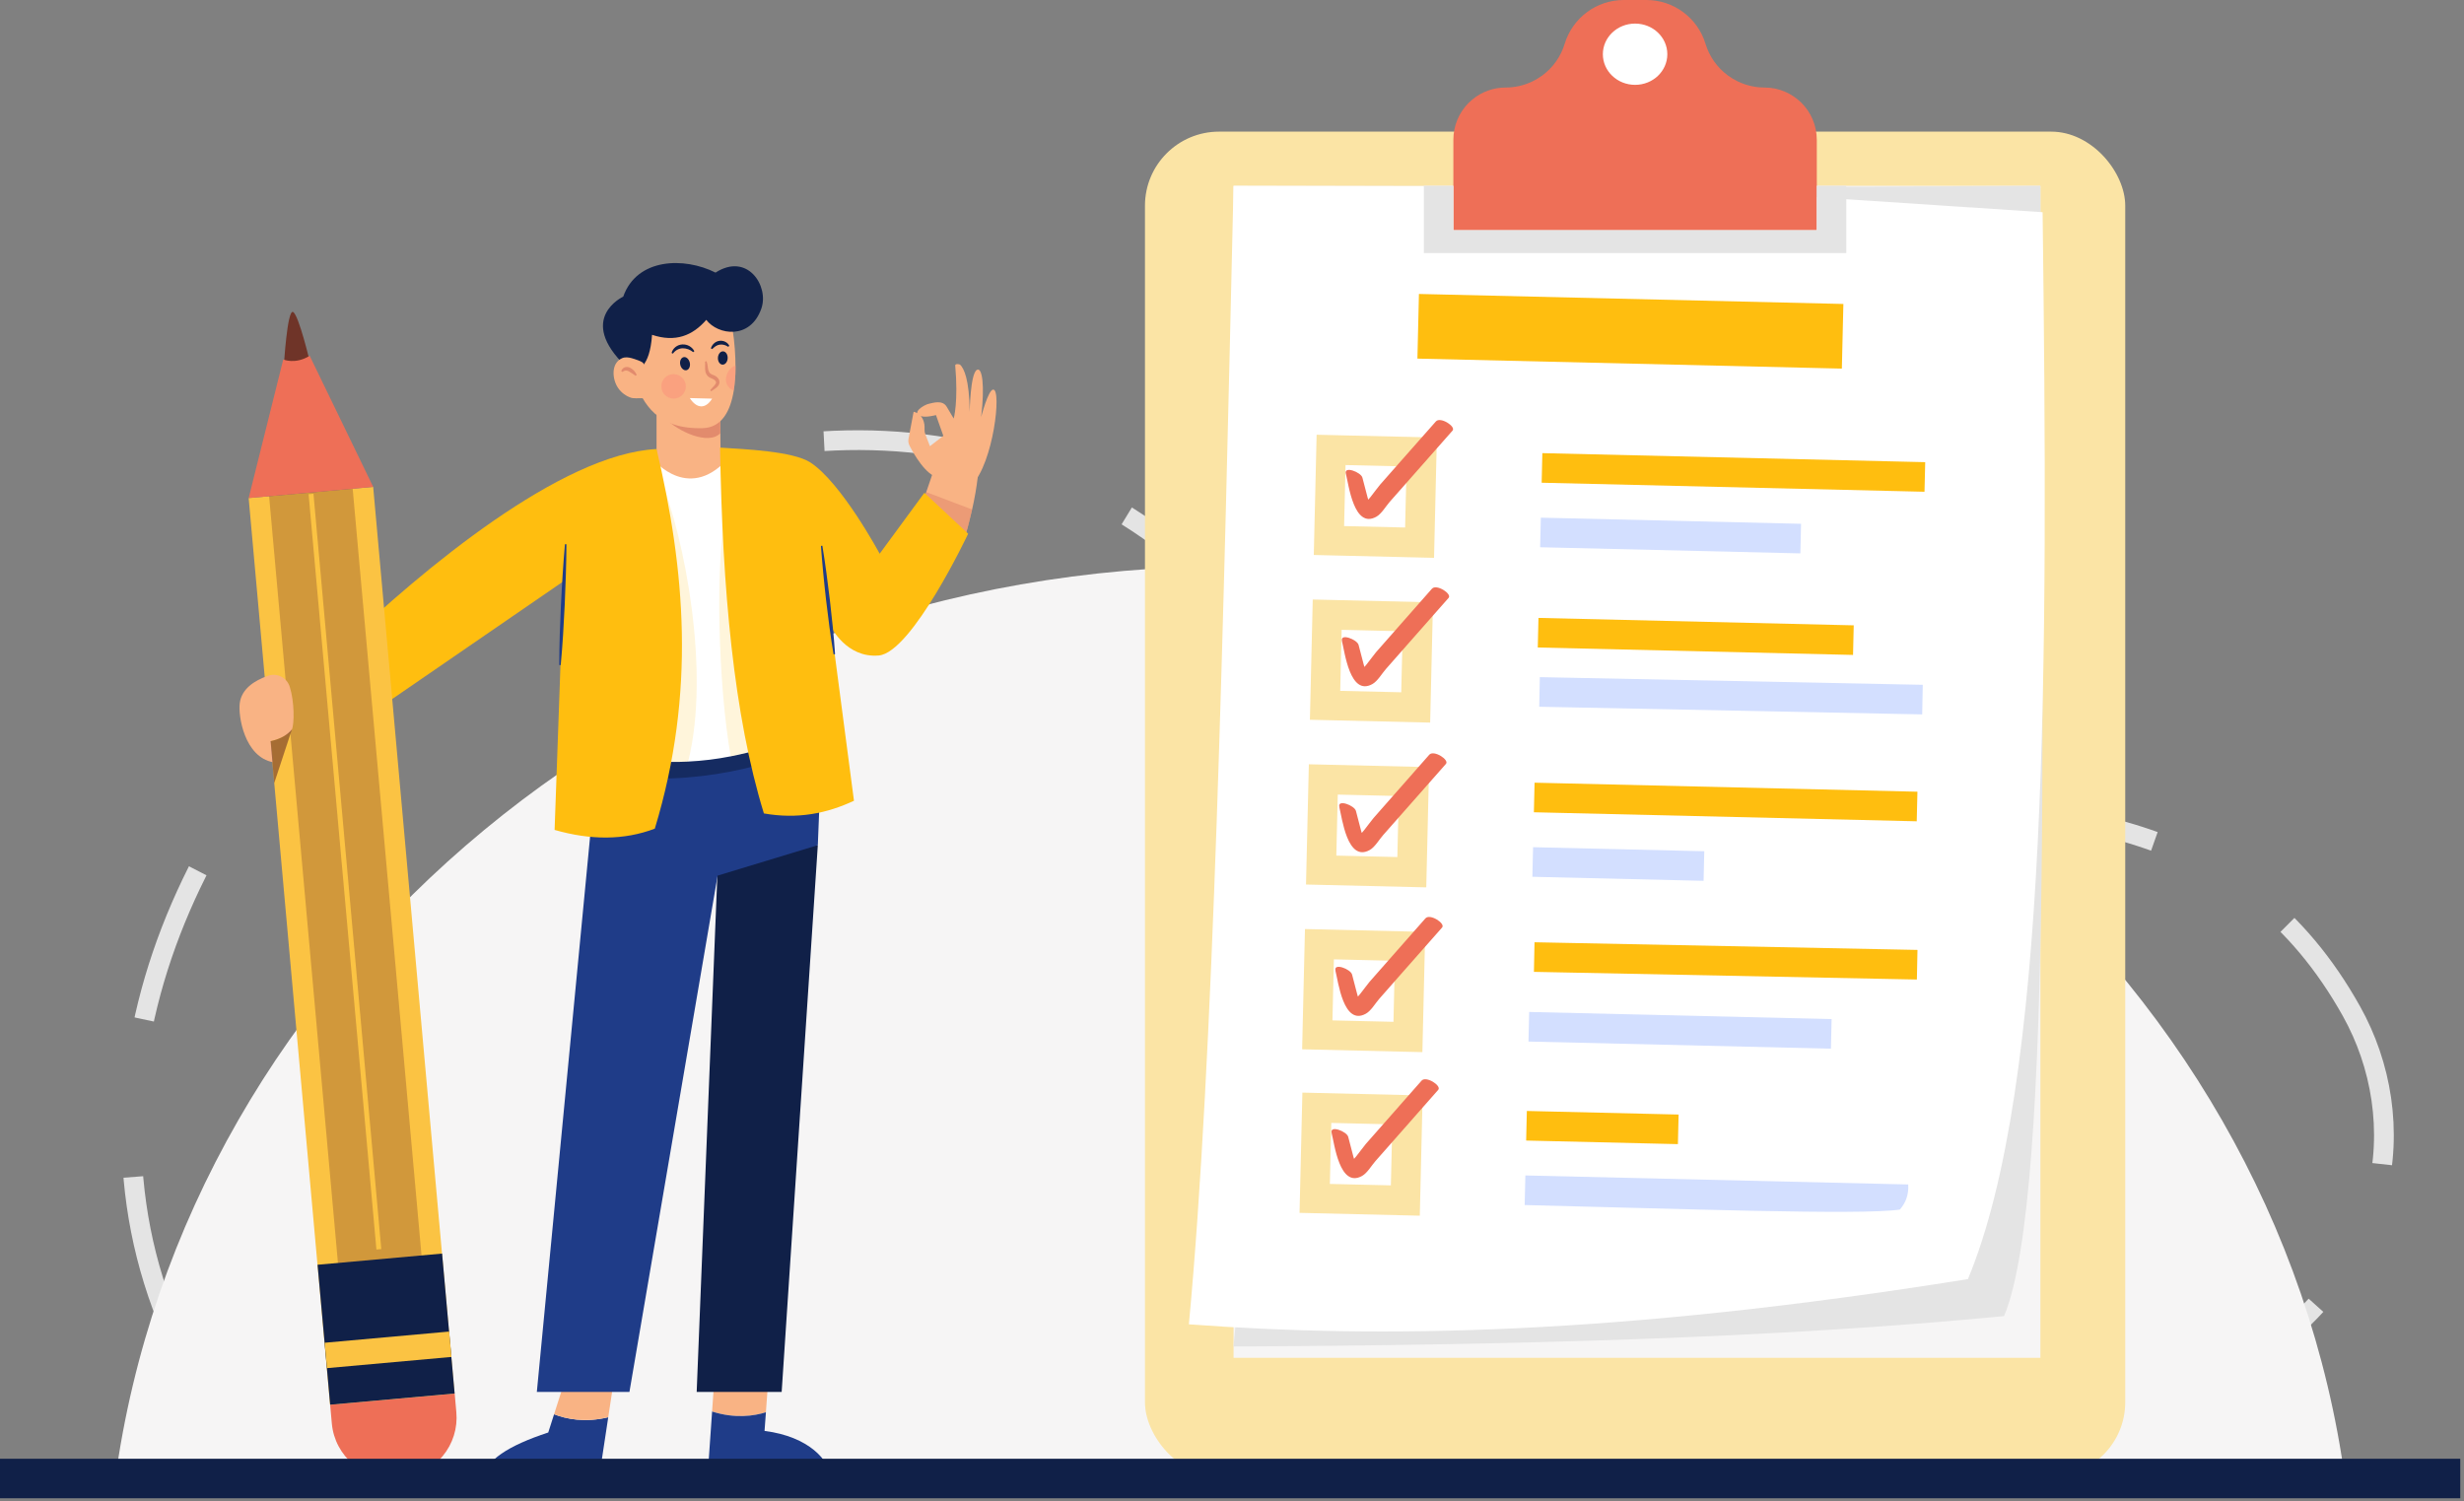 <?xml version="1.0" encoding="UTF-8"?>
<svg width="499px" height="304px" viewBox="0 0 499 304" version="1.1" xmlns="http://www.w3.org/2000/svg" xmlns:xlink="http://www.w3.org/1999/xlink">
    <rect x="0" y="0" width="499" height="304" fill="#808080" stroke="none"/>
    <title>ilus-section-1-business-plan</title>
    <g id="Page-1" stroke="none" stroke-width="1" fill="none" fill-rule="evenodd">
        <g id="4a.-business-plan" transform="translate(-434, -374)">
            <g id="Group-4" transform="translate(434, 225)">
                <g id="ilus-section-1-business-plan" transform="translate(0, 149)">
                    <path d="M476.22,204.817 C500.356,248.01 465.43,332.755 243.919,273.859 C132.857,244.329 49.892,310.854 32.802,264.418 C-7.017,156.262 155.603,31.158 246.033,118.497 C328.69,198.345 432.289,126.204 476.22,204.817 Z" id="Path" stroke="#E4E4E4" stroke-width="4" stroke-dasharray="32.09"></path>
                    <path d="M474.952,299.9 L23.295,299.9 C37.43,195.468 133.137,114.69 249.114,114.69 C365.091,114.69 460.813,195.468 474.952,299.9 Z" id="Path" fill="#F6F5F5" fill-rule="nonzero"></path>
                    <rect id="Rectangle" fill="#FBE4A5" fill-rule="nonzero" x="231.873" y="26.659" width="198.522" height="272.324" rx="15"></rect>
                    <rect id="Rectangle" fill="#F6F5F5" fill-rule="nonzero" x="249.815" y="37.634" width="163.399" height="237.356"></rect>
                    <path d="M413.212,37.636 C413.264,130.191 416.252,241.819 405.855,266.538 C360.062,271 306.434,272.432 249.811,272.703 L271.337,38.343 L413.212,37.636 Z" id="Path" fill="#E4E4E4" fill-rule="nonzero"></path>
                    <path d="M398.536,259.054 C327.16,270.478 279.461,271.081 240.767,268.208 C245.776,214.836 247.79,126.17 249.811,37.645 L335.821,37.838 L413.663,42.977 C414.798,134.854 414.921,219.723 398.536,259.054 Z" id="Path" fill="#FFFFFF" fill-rule="nonzero"></path>
                    <polygon id="Rectangle" fill="#FFBE0F" fill-rule="nonzero" transform="translate(330.181, 67.093) rotate(1.35) translate(-330.181, -67.093) " points="287.191 60.545 373.172 60.545 373.172 73.641 287.191 73.641"></polygon>
                    <rect id="Rectangle" fill="#FFBE0F" fill-rule="nonzero" transform="translate(351.048, 95.682) rotate(1.35) translate(-351.048, -95.682) " x="312.271" y="92.685" width="77.555" height="5.994"></rect>
                    <polygon id="Rectangle" fill="#D3DFFF" fill-rule="nonzero" transform="translate(338.323, 108.456) rotate(1.35) translate(-338.323, -108.456) " points="311.966 105.459 364.681 105.459 364.681 111.453 311.966 111.453"></polygon>
                    <polygon id="Rectangle" stroke="#FBE4A5" stroke-width="6" fill="#FFFFFF" fill-rule="nonzero" transform="translate(278.527, 100.51) rotate(1.35) translate(-278.527, -100.51) " points="269.347 91.33 287.707 91.33 287.707 109.69 269.347 109.69"></polygon>
                    <path d="M272.561,95.936 C273.127,98.106 274.173,107.195 278.726,104.653 C279.775,104.075 280.665,102.518 281.449,101.626 L285.688,96.821 L294.166,87.206 C294.888,86.385 291.696,84.316 290.786,85.356 L283.237,93.902 L279.474,98.175 C278.603,99.164 276.584,102.351 275.299,102.634 L277.407,103.314 C277.902,103.721 276.981,100.834 276.96,100.755 C276.609,99.417 276.259,98.076 275.909,96.734 C275.62,95.628 272.125,94.297 272.555,95.936 L272.561,95.936 Z" id="Path" fill="#EE6F57" fill-rule="nonzero"></path>
                    <polygon id="Rectangle" fill="#FFBE0F" fill-rule="nonzero" transform="translate(343.417, 128.89) rotate(1.35) translate(-343.417, -128.89) " points="311.485 125.893 375.35 125.893 375.35 131.888 311.485 131.888"></polygon>
                    <polygon id="Rectangle" fill="#D3DFFF" fill-rule="nonzero" transform="translate(350.556, 140.911) rotate(1.146) translate(-350.556, -140.911) " points="311.771 137.914 389.341 137.914 389.341 143.909 311.771 143.909"></polygon>
                    <polygon id="Rectangle" stroke="#FBE4A5" stroke-width="6" fill="#FFFFFF" fill-rule="nonzero" transform="translate(277.741, 133.881) rotate(1.35) translate(-277.741, -133.881) " points="268.561 124.701 286.921 124.701 286.921 143.061 268.561 143.061"></polygon>
                    <path d="M271.763,129.825 C272.329,131.994 273.376,141.083 277.929,138.541 C278.979,137.963 279.867,136.407 280.651,135.514 C282.064,133.913 283.477,132.307 284.89,130.697 L293.368,121.085 C294.091,120.264 290.898,118.195 289.988,119.235 L282.462,127.78 L278.699,132.052 C277.829,133.04 275.809,136.229 274.524,136.513 L276.632,137.193 C277.127,137.599 276.206,134.713 276.185,134.634 C275.834,133.295 275.484,131.955 275.135,130.613 C274.846,129.507 271.351,128.175 271.78,129.815 L271.763,129.825 Z" id="Path" fill="#EE6F57" fill-rule="nonzero"></path>
                    <polygon id="Rectangle" fill="#FFBE0F" fill-rule="nonzero" transform="translate(349.473, 162.423) rotate(1.35) translate(-349.473, -162.423) " points="310.695 159.426 388.25 159.426 388.25 165.42 310.695 165.42"></polygon>
                    <polygon id="Rectangle" fill="#D3DFFF" fill-rule="nonzero" transform="translate(327.738, 174.984) rotate(1.35) translate(-327.738, -174.984) " points="310.396 171.987 345.08 171.987 345.08 177.981 310.396 177.981"></polygon>
                    <polygon id="Rectangle" stroke="#FBE4A5" stroke-width="6" fill="#FFFFFF" fill-rule="nonzero" transform="translate(276.953, 167.25) rotate(1.35) translate(-276.953, -167.25) " points="267.773 158.07 286.133 158.07 286.133 176.43 267.773 176.43"></polygon>
                    <path d="M271.225,163.432 C271.792,165.601 272.84,174.69 277.391,172.148 C278.439,171.57 279.318,170.013 280.114,169.121 L284.353,164.316 L292.83,154.701 C293.553,153.881 290.358,151.821 289.451,152.852 L281.925,161.397 L278.162,165.671 C277.291,166.659 275.272,169.846 273.987,170.129 L276.092,170.809 C276.59,171.216 275.667,168.329 275.647,168.25 C275.297,166.911 274.947,165.57 274.597,164.229 C274.308,163.123 270.813,161.792 271.241,163.432 L271.225,163.432 Z" id="Path" fill="#EE6F57" fill-rule="nonzero"></path>
                    <polygon id="Rectangle" fill="#FFBE0F" fill-rule="nonzero" transform="translate(349.482, 194.605) rotate(1.146) translate(-349.482, -194.605) " points="310.697 191.607 388.267 191.607 388.267 197.603 310.697 197.603"></polygon>
                    <polygon id="Rectangle" fill="#D3DFFF" fill-rule="nonzero" transform="translate(340.237, 208.666) rotate(1.35) translate(-340.237, -208.666) " points="309.604 205.669 370.87 205.669 370.87 211.663 309.604 211.663"></polygon>
                    <polygon id="Rectangle" stroke="#FBE4A5" stroke-width="6" fill="#FFFFFF" fill-rule="nonzero" transform="translate(276.167, 200.62) rotate(1.35) translate(-276.167, -200.62) " points="266.987 191.439 285.347 191.439 285.347 209.8 266.987 209.8"></polygon>
                    <path d="M270.445,196.584 C271.012,198.753 272.06,207.84 276.611,205.299 C277.659,204.721 278.549,203.164 279.333,202.274 L283.572,197.457 L292.05,187.844 C292.773,187.023 289.578,184.954 288.671,185.994 L281.145,194.539 L277.382,198.811 C276.511,199.8 274.491,202.988 273.206,203.27 L275.312,203.95 C275.809,204.358 274.886,201.472 274.867,201.393 C274.516,200.052 274.166,198.712 273.817,197.372 C273.528,196.264 270.033,194.933 270.461,196.574 L270.445,196.584 Z" id="Path" fill="#EE6F57" fill-rule="nonzero"></path>
                    <polygon id="Rectangle" fill="#FFBE0F" fill-rule="nonzero" transform="translate(324.508, 228.358) rotate(1.35) translate(-324.508, -228.358) " points="309.137 225.361 339.879 225.361 339.879 231.355 309.137 231.355"></polygon>
                    <path d="M386.445,239.884 L308.911,238.06 L308.771,244.052 C338.767,244.755 376.961,246.16 384.753,244.965 C385.934,243.618 386.574,241.967 386.445,239.884 Z" id="Path" fill="#D3DFFF" fill-rule="nonzero"></path>
                    <polygon id="Rectangle" stroke="#FBE4A5" stroke-width="6" fill="#FFFFFF" fill-rule="nonzero" transform="translate(275.643, 233.744) rotate(1.35) translate(-275.643, -233.744) " points="266.463 224.564 284.823 224.564 284.823 242.925 266.463 242.925"></polygon>
                    <path d="M269.672,229.445 C270.239,231.615 271.285,240.701 275.838,238.16 C276.888,237.582 277.776,236.025 278.563,235.135 L282.802,230.328 L291.268,220.715 C291.992,219.892 288.798,217.825 287.89,218.863 L280.364,227.408 C279.109,228.834 277.854,230.259 276.599,231.682 C275.73,232.671 273.709,235.857 272.424,236.141 L274.532,236.821 C275.029,237.229 274.106,234.341 274.085,234.264 C273.737,232.923 273.387,231.583 273.035,230.243 C272.746,229.135 269.252,227.803 269.68,229.445 L269.672,229.445 Z" id="Path" fill="#EE6F57" fill-rule="nonzero"></path>
                    <path d="M367.934,28.308 L367.934,46.628 L294.331,46.628 L294.331,28.308 C294.33,25.501 295.445,22.809 297.43,20.825 C297.666,20.587 297.915,20.363 298.177,20.154 C300.071,18.579 302.458,17.72 304.921,17.726 C306.794,17.727 308.644,17.306 310.331,16.493 C311.046,16.148 311.727,15.738 312.366,15.268 C314.519,13.673 316.1,11.427 316.875,8.863 C318.478,3.599 323.333,0.001 328.836,-2.7381223e-15 L333.43,-2.7381223e-15 C338.933,0.001 343.788,3.599 345.391,8.863 C346.167,11.428 347.75,13.674 349.904,15.268 C350.543,15.738 351.224,16.148 351.938,16.493 C353.626,17.306 355.476,17.727 357.349,17.726 C363.189,17.735 367.922,22.468 367.931,28.308 L367.934,28.308 Z" id="Path" fill="#EE6F57" fill-rule="nonzero"></path>
                    <polygon id="Path" fill="#E4E4E4" fill-rule="nonzero" points="373.908 37.634 373.908 51.252 288.358 51.252 288.358 37.634 294.331 37.634 294.331 46.628 367.934 46.628 367.934 37.634"></polygon>
                    <ellipse id="Oval" fill="#FFFFFF" fill-rule="nonzero" cx="331.133" cy="10.981" rx="6.528" ry="6.204"></ellipse>
                    <path d="M190.077,96.75 C187.466,96.256 185.025,91.894 184.177,90.222 C183.968,89.812 183.901,89.346 183.985,88.894 L185.023,83.387 C185.023,83.387 187.42,83.794 187.235,86.987 C187.221,87.319 187.278,87.651 187.403,87.96 L188.326,90.366 L191.039,88.266 L189.551,84.064 C189.551,84.064 187.561,84.611 186.532,84.283 C184.412,83.609 187.189,81.971 188.064,81.788 C188.938,81.605 190.865,80.913 191.74,82.401 C192.615,83.888 193.141,84.765 193.141,84.765 C193.141,84.765 194.104,81.437 193.447,73.998 C193.416,73.663 194.256,73.671 194.491,73.911 C195.197,74.628 196.318,76.811 196.378,83.451 C196.378,83.451 196.495,75.713 197.823,74.917 C198.917,74.26 199.468,78.048 198.697,84.47 C198.697,84.47 200.127,78.909 201.148,78.9 C202.882,78.882 201.171,93.751 196.836,98.183 L190.077,96.75 Z" id="Path" fill="#F9B384" fill-rule="nonzero"></path>
                    <path d="M198.266,94.474 C198.189,95.214 198.104,95.931 198.012,96.624 L198.012,96.624 C197.748,98.827 197.367,101.013 196.871,103.175 C196.848,103.268 196.832,103.353 196.809,103.437 C195.491,108.832 195.252,111.484 190.751,110.775 L186.127,105.503 L186.081,105.449 L185.742,105.064 L186.682,102.289 L186.805,101.927 L187.499,99.908 L187.584,99.645 L188.771,96.177 L189.249,94.767 L198.266,94.474 Z" id="Path" fill="#F9B384" fill-rule="nonzero"></path>
                    <path d="M112.208,286.432 L111.029,290.118 C102.936,292.773 98.229,295.815 97.927,299.366 L121.306,299.366 L123.179,287.035 C118.445,288.183 114.644,287.38 112.208,286.432 Z" id="Path" fill="#1F3C88" fill-rule="nonzero"></path>
                    <path d="M115.141,277.264 L112.208,286.424 C114.651,287.372 118.445,288.175 123.179,287.019 L124.389,279.062 L115.141,277.264 Z" id="Path" fill="#F9B384" fill-rule="nonzero"></path>
                    <path d="M155.106,286.023 L155.792,276.694 L144.809,277.272 L144.208,285.873 C148.863,287.355 152.705,286.775 155.106,286.023 Z" id="Path" fill="#F9B384" fill-rule="nonzero"></path>
                    <path d="M168.32,299.366 C168.017,295.815 163.888,290.952 154.832,289.796 L155.11,286.023 C152.705,286.775 148.863,287.355 144.212,285.873 L143.272,299.36 L168.32,299.366 Z" id="Path" fill="#1F3C88" fill-rule="nonzero"></path>
                    <polygon id="Path" fill="#F9B384" fill-rule="nonzero" points="146.208 99.145 132.96 99.237 132.96 79.198 145.807 79.198 145.815 80.424 145.877 86.775 145.969 96.971"></polygon>
                    <path d="M145.877,87.738 C143.495,90.243 137.283,87.414 134.663,84.655 L145.815,81.38 L145.877,87.738 Z" id="Path" fill="#E28B6D" fill-rule="nonzero"></path>
                    <path d="M148.952,74.566 C148.955,76.076 148.839,77.584 148.605,79.075 C147.958,83.121 146.247,86.605 142.301,86.713 C132.975,86.983 130.316,81.649 128.559,77.287 C126.802,72.925 129.653,62.428 129.653,62.428 L141.723,61.233 L148.351,66.667 C148.762,69.28 148.963,71.921 148.952,74.566 Z" id="Path" fill="#F9B384" fill-rule="nonzero"></path>
                    <path d="M128.934,74.796 C128.934,74.796 131.595,74.674 132.05,67.807 C136.807,69.399 140.283,67.948 143.033,64.778 C145.383,67.882 151.961,68.855 154.183,62.499 C155.79,57.908 151.358,51.067 144.904,55.21 C138.578,52.013 128.983,52.233 126.214,60.073 C126.214,60.073 116.615,64.505 126.778,74.243 C126.996,74.437 128.934,74.796 128.934,74.796 Z" id="Path" fill="#102048" fill-rule="nonzero"></path>
                    <polygon id="Path" fill="#102048" fill-rule="nonzero" points="165.622 171.164 158.301 281.896 141.089 281.896 145.391 174.445 148.025 173.225"></polygon>
                    <polygon id="Path" fill="#1F3C88" fill-rule="nonzero" points="120.792 156.013 108.719 281.896 127.472 281.896 145.328 177.335 165.622 171.17 166.522 148.819 121.306 147.792"></polygon>
                    <path d="M123.484,156.287 C133.728,159.965 157.761,155.763 162.751,150.64 L159.206,143.545 L119.676,148.802 L123.484,156.287 Z" id="Path" fill="#102048" fill-rule="nonzero" opacity="0.6"></path>
                    <path d="M161.83,148.94 C161.499,149.079 161.16,149.225 160.813,149.356 C156.667,151.041 152.369,152.321 147.977,153.179 C145.137,153.742 142.26,154.095 139.368,154.235 C134.833,154.489 130.285,154.121 125.85,153.141 L131.592,99.607 L132.289,93.064 C132.289,93.064 139.803,102.312 148.089,92.1 L161.83,148.94 Z" id="Path" fill="#FFFFFF" fill-rule="nonzero"></path>
                    <path d="M139.364,154.227 C134.829,154.481 130.281,154.113 125.846,153.133 L131.588,99.599 L133.638,96.636 C138.701,108.952 143.888,136.224 139.364,154.227 Z" id="Path" fill-opacity="0.5" fill="#FFBE0F" fill-rule="nonzero" opacity="0.3"></path>
                    <path d="M132.963,90.944 C138.672,115.183 141.021,140.125 132.609,167.823 C126.372,170.195 119.582,170.168 112.314,168.079 L114.112,117.726 L71.788,146.821 L69.218,130.958 C85.489,115.414 113.618,91.908 132.963,90.944 Z" id="Path" fill="#FFBE0F" fill-rule="nonzero"></path>
                    <path d="M160.813,149.349 C156.668,151.035 152.369,152.318 147.977,153.179 C145.422,138.536 144.859,114.513 146.933,103.661 L160.813,149.349 Z" id="Path" fill-opacity="0.5" fill="#FFBE0F" fill-rule="nonzero" opacity="0.3"></path>
                    <path d="M196.867,103.191 C196.844,103.283 196.829,103.368 196.805,103.453 C195.487,108.848 195.249,111.499 190.748,110.79 L186.123,105.518 L186.077,105.464 L186.678,102.304 L186.802,101.942 L187.495,99.923 L187.58,99.661 L196.867,103.191 Z" id="Path" fill="#E28B6D" fill-rule="nonzero" opacity="0.6"></path>
                    <path d="M196.066,108.092 C196.066,108.092 184.697,132.177 177.954,132.755 C171.416,133.316 168.32,126.975 168.32,126.975 L172.944,162.173 C167.511,164.717 161.576,165.958 154.701,164.74 C148.59,144.894 146.279,119.233 145.825,90.655 C150.773,90.963 160.572,91.385 164.081,93.642 C170.374,97.688 178.146,112.139 178.146,112.139 L187.202,99.807 L196.066,108.092 Z" id="Path" fill="#FFBE0F" fill-rule="nonzero"></path>
                    <path d="M57.48,74.164 C57.48,74.164 58.168,62.644 59.341,63.181 C60.514,63.719 62.865,73.744 62.865,73.744 L60.36,77.802 L57.48,74.164 Z" id="Path" fill="#6F3428" fill-rule="nonzero"></path>
                    <path d="M92.077,282.218 L92.416,286.01 C92.708,289.226 91.709,292.426 89.64,294.905 C87.571,297.385 84.602,298.94 81.385,299.229 L80.41,299.316 C73.717,299.918 67.802,294.979 67.2,288.285 L66.859,284.484 L92.077,282.218 Z" id="Path" fill="#EE6F57" fill-rule="nonzero"></path>
                    <polygon id="Rectangle" fill="#FBC343" fill-rule="nonzero" transform="translate(71.208, 191.549) rotate(-5.13) translate(-71.208, -191.549) " points="58.549 99.371 83.867 99.371 83.867 283.726 58.549 283.726"></polygon>
                    <polygon id="Rectangle" stroke="#6F3428" stroke-width="8" opacity="0.3" transform="translate(69.856, 176.53) rotate(-5.13) translate(-69.856, -176.53) " points="65.36 95.733 74.352 95.733 74.352 257.327 65.36 257.327"></polygon>
                    <polygon id="Path" fill="#102048" fill-rule="nonzero" points="92.073 282.22 66.863 284.486 66.2 277.087 65.738 271.946 64.312 256.146 89.53 253.881 90.948 269.68 91.41 274.821"></polygon>
                    <polygon id="Rectangle" fill="#FBC343" fill-rule="nonzero" transform="translate(78.592, 273.377) rotate(-5.14) translate(-78.592, -273.377) " points="65.936 270.796 91.248 270.796 91.248 275.958 65.936 275.958"></polygon>
                    <path d="M50.36,100.869 L57.364,72.796 C57.364,72.796 59.782,73.869 62.715,72.058 L75.578,98.603 L50.36,100.869 Z" id="Path" fill="#EE6F57" fill-rule="nonzero"></path>
                    <path d="M130.329,73.634 C130.216,73.22 128.335,72.651 127.921,72.538 C127.279,72.36 126.572,72.272 125.954,72.555 C123.678,73.584 123.983,76.842 125.162,78.555 C125.825,79.535 126.805,80.257 127.938,80.597 C128.351,80.715 132.266,80.763 132.094,80.133 C132.1,80.131 130.333,73.649 130.329,73.634 Z" id="Path" fill="#F9B384" fill-rule="nonzero"></path>
                    <path d="M58.686,139.114 C58.419,138.224 57.802,137.48 56.976,137.054 C56.15,136.627 55.187,136.554 54.306,136.852 C51.445,137.85 48.94,139.53 48.555,142.389 C48.202,144.992 49.503,153.306 55.32,154.376 L54.842,150.096 C54.842,150.096 58.403,149.266 59.116,147.723 C59.613,146.649 59.647,142.139 58.686,139.114 Z" id="Path" fill="#F9B384" fill-rule="nonzero"></path>
                    <path d="M166.541,110.524 C166.848,112.343 167.108,114.168 167.358,115.994 C167.609,117.821 167.823,119.655 168.056,121.48 L168.653,126.975 C168.829,128.811 168.998,130.636 169.112,132.489 L168.811,132.524 C168.497,130.705 168.233,128.881 167.985,127.054 L167.299,121.568 C167.106,119.734 166.881,117.908 166.721,116.069 C166.561,114.231 166.376,112.408 166.252,110.559 L166.541,110.524 Z" id="Path" fill="#1F3C88" fill-rule="nonzero"></path>
                    <path d="M114.713,110.227 C114.713,112.27 114.659,114.312 114.597,116.353 C114.536,118.393 114.441,120.434 114.366,122.472 L114.031,128.588 C113.894,130.626 113.755,132.663 113.557,134.697 L113.256,134.682 C113.256,132.638 113.303,130.597 113.358,128.557 L113.603,122.437 C113.721,120.399 113.807,118.358 113.948,116.322 C114.089,114.285 114.224,112.247 114.412,110.212 L114.713,110.227 Z" id="Path" fill="#1F3C88" fill-rule="nonzero"></path>
                    <path d="M139.692,73.443 C139.855,74.17 139.557,74.855 139.023,74.975 C138.489,75.094 137.929,74.601 137.765,73.875 C137.601,73.148 137.902,72.462 138.434,72.333 C138.965,72.204 139.52,72.717 139.692,73.443 Z" id="Path" fill="#102048" fill-rule="nonzero"></path>
                    <path d="M147.364,72.545 C147.333,73.289 146.865,73.873 146.322,73.85 C145.778,73.827 145.358,73.206 145.391,72.461 C145.424,71.715 145.89,71.133 146.435,71.156 C146.981,71.179 147.399,71.8 147.364,72.545 Z" id="Path" fill="#102048" fill-rule="nonzero"></path>
                    <path d="M143.081,73.154 C143.345,73.792 143.304,74.478 143.466,75 C143.533,75.243 143.662,75.464 143.84,75.642 C144.059,75.8 144.303,75.92 144.563,75.996 C144.927,76.132 145.244,76.371 145.476,76.684 C145.745,77.052 145.782,77.542 145.57,77.946 C145.38,78.254 145.123,78.514 144.817,78.707 C144.553,78.886 144.299,79.075 144.023,79.243 L143.83,79.015 C144.023,78.767 144.256,78.539 144.468,78.303 C144.672,78.118 144.841,77.898 144.965,77.653 C145.129,77.297 144.773,76.906 144.274,76.705 C144.013,76.586 143.638,76.482 143.333,76.171 C143.068,75.89 142.896,75.534 142.84,75.152 C142.713,74.439 142.857,73.829 142.788,73.225 L143.081,73.154 Z" id="Path" fill="#E28B6D" fill-rule="nonzero"></path>
                    <path d="M136.006,71.484 C136.13,71.008 136.406,70.587 136.792,70.283 C137.19,69.964 137.679,69.781 138.189,69.759 C139.197,69.701 140.146,70.234 140.62,71.125 L140.383,71.318 C139.781,70.808 139.017,70.529 138.227,70.532 C137.445,70.57 136.724,70.971 136.279,71.617 L136.006,71.484 Z" id="Path" fill="#102048" fill-rule="nonzero"></path>
                    <path d="M143.96,70.547 C144.077,70.178 144.285,69.843 144.565,69.574 C144.865,69.285 145.247,69.096 145.659,69.033 C146.487,68.896 147.378,69.318 147.703,70.052 L147.462,70.233 C146.973,69.883 146.371,69.725 145.773,69.792 C145.487,69.835 145.213,69.934 144.967,70.085 C144.7,70.267 144.45,70.474 144.22,70.701 L143.96,70.547 Z" id="Path" fill="#102048" fill-rule="nonzero"></path>
                    <path d="M139.692,80.618 C141.04,82.724 142.83,82.954 144.214,80.738 L139.692,80.618 Z" id="Path" fill="#FFFFFF" fill-rule="nonzero"></path>
                    <path d="M148.987,74.06 C148.977,75.741 148.848,77.42 148.601,79.083 C147.643,78.776 146.993,77.885 146.994,76.879 C146.994,75.707 147.884,74.237 148.987,74.06 Z" id="Path" fill="#FC8879" fill-rule="nonzero" opacity="0.4"></path>
                    <circle id="Oval" fill="#FC8879" fill-rule="nonzero" opacity="0.4" cx="136.412" cy="78.249" r="2.486"></circle>
                    <path d="M128.709,76.108 C128.266,75.772 127.801,75.467 127.318,75.193 C127.131,75.087 126.92,75.033 126.705,75.035 C126.47,75.075 126.248,75.176 126.064,75.328 L125.811,75.166 C125.917,74.802 126.189,74.51 126.543,74.378 C126.917,74.266 127.32,74.313 127.659,74.507 C128.238,74.82 128.692,75.321 128.948,75.927 L128.709,76.108 Z" id="Path" fill="#E28B6D" fill-rule="nonzero"></path>
                    <path d="M59.116,147.728 L55.538,158.597 L54.8,150.096 C57.033,149.62 58.237,148.73 59.116,147.728 Z" id="Path" fill="#6F3428" fill-rule="nonzero" opacity="0.6"></path>
                    <line x1="0" y1="299.435" x2="498.241" y2="299.435" id="Path" stroke="#102048" stroke-width="8"></line>
                </g>
            </g>
        </g>
    </g>
</svg>